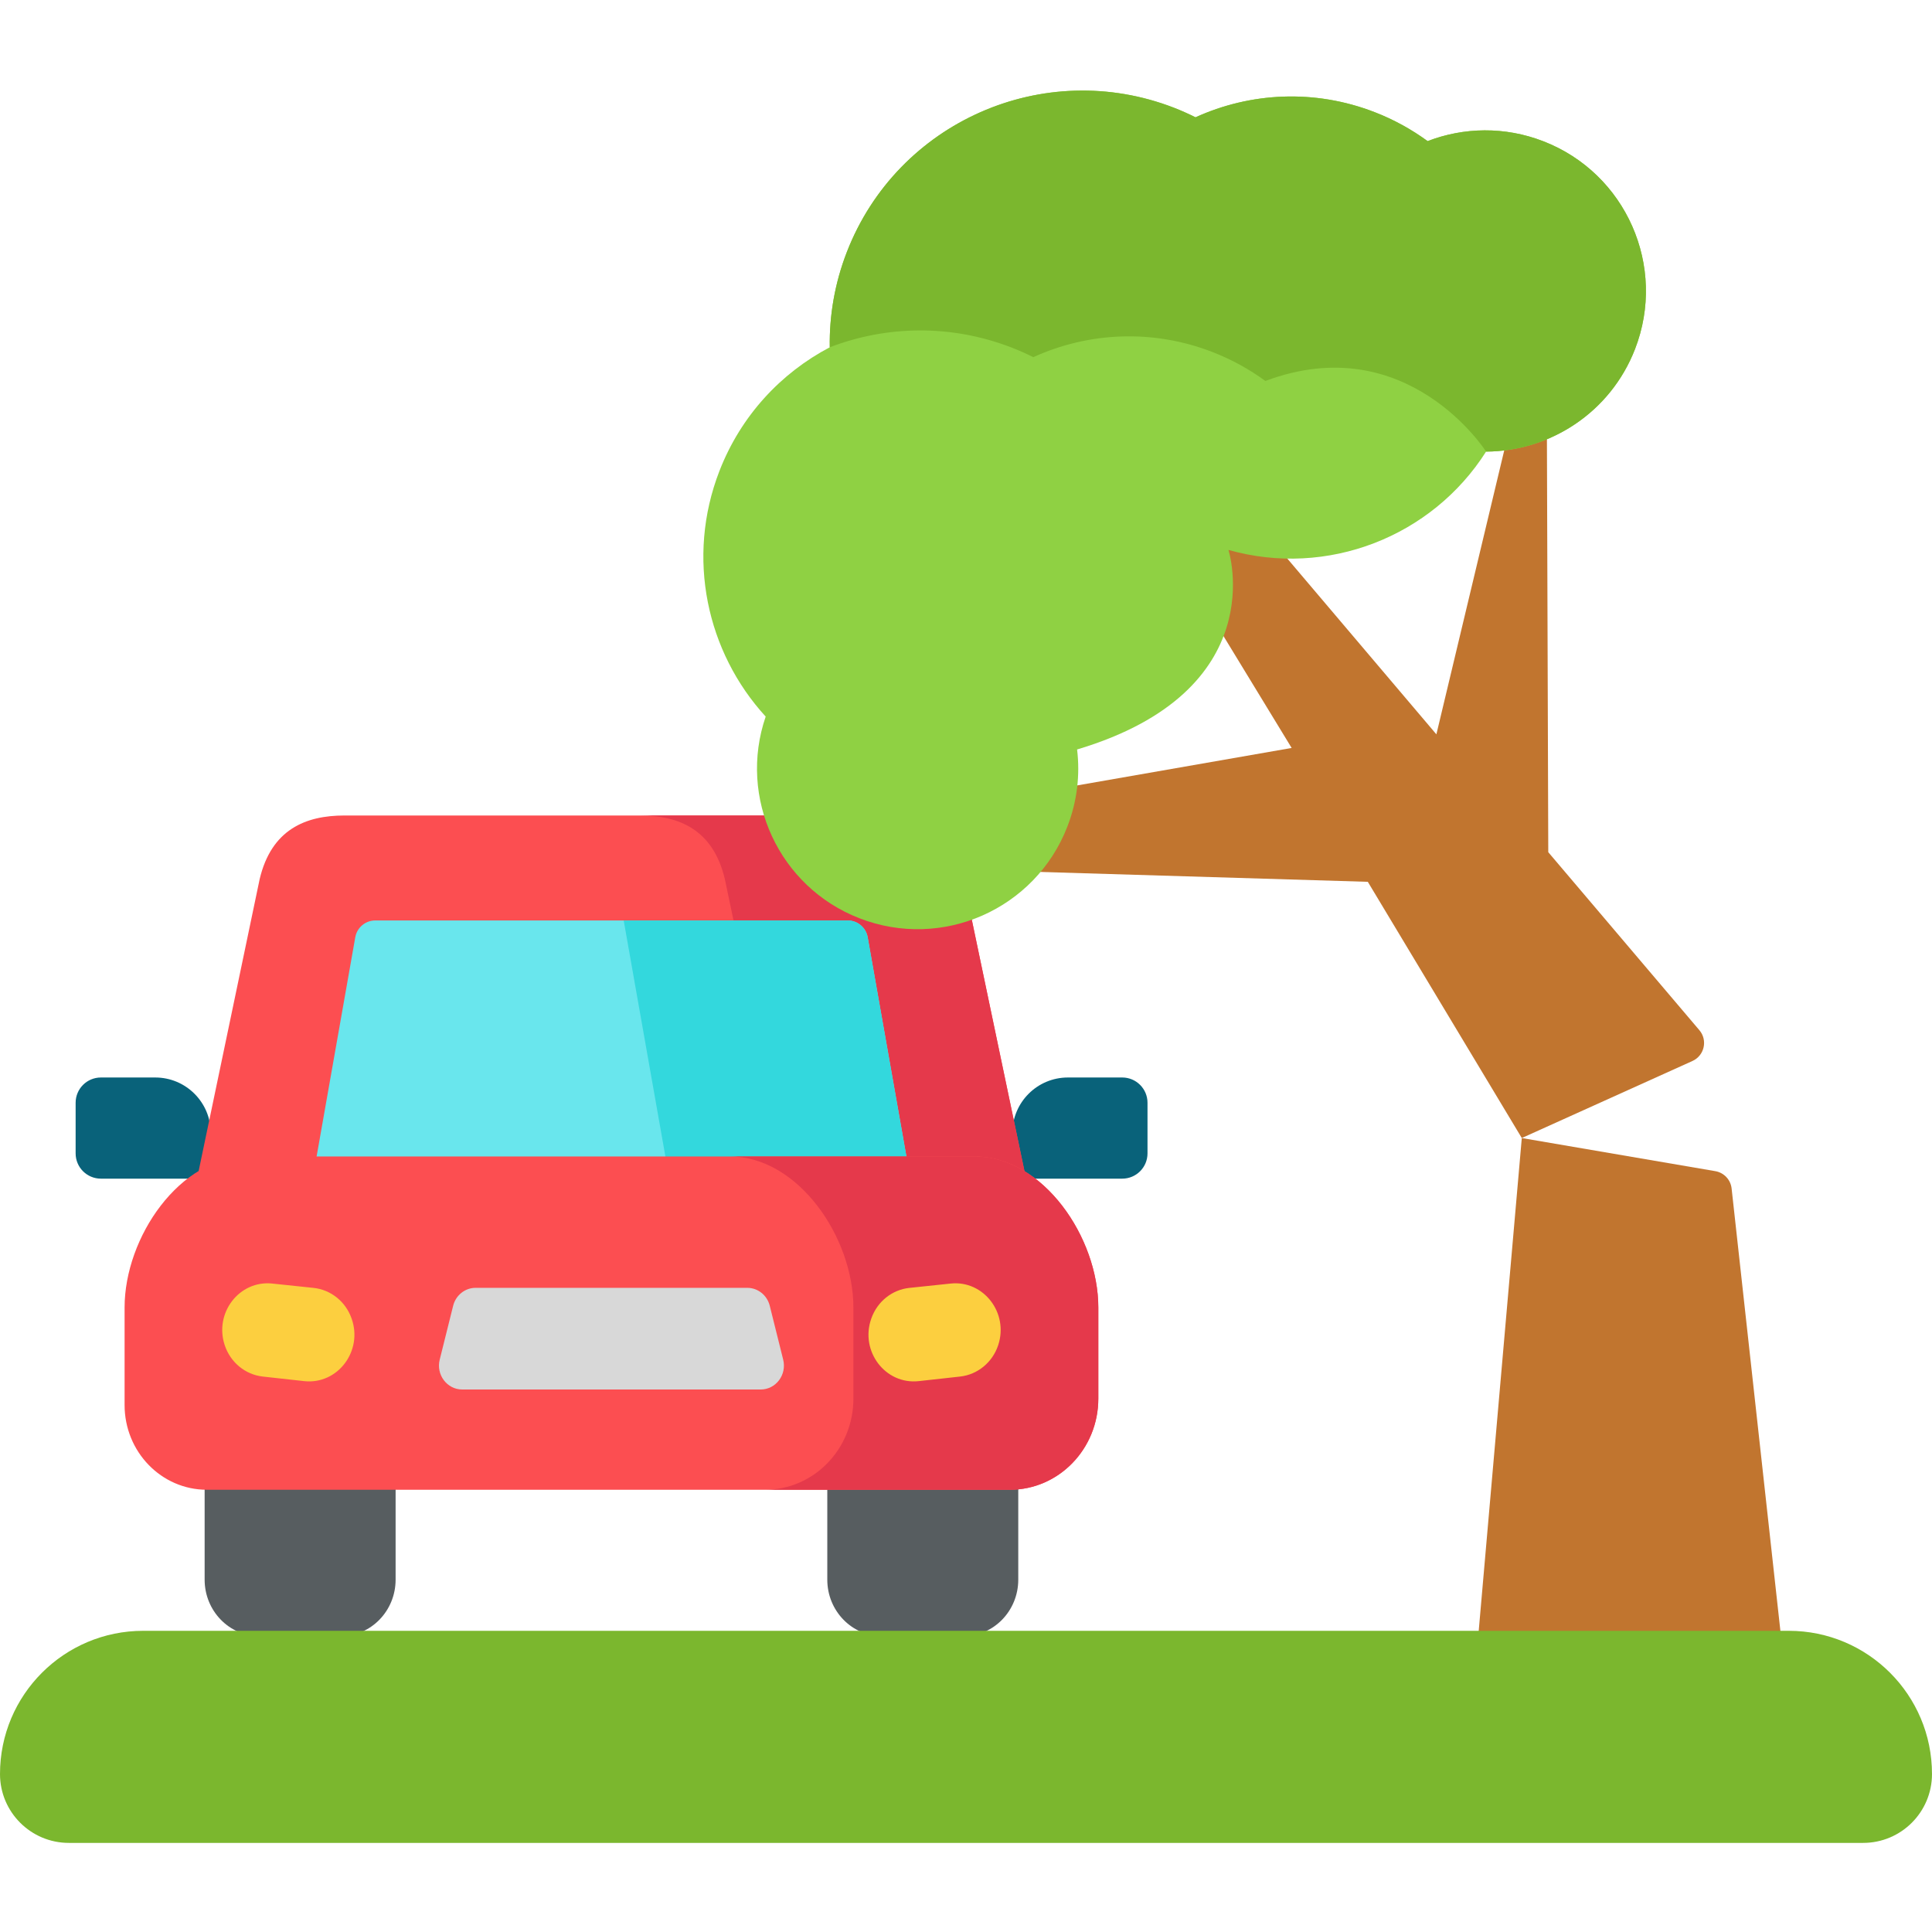 <svg height="512pt" viewBox="0 -24 512.001 512" width="512pt" xmlns="http://www.w3.org/2000/svg"><path d="m55.855 288.355h-29.117c-3.699 0-6.695-2.996-6.695-6.695v-13.418c0-3.699 2.996-6.695 6.695-6.695h14.402c8.125 0 14.715 6.586 14.715 14.715zm0 0" fill="#09627a"/><path d="m268.289 288.355h29.117c3.699 0 6.695-2.996 6.695-6.695v-13.418c0-3.699-2.996-6.695-6.695-6.695h-14.402c-8.125 0-14.715 6.586-14.715 14.715zm0 0" fill="#09627a"/><path d="m55.203 364.484c-.324 0-.652-.008-.973-.023v30.16c0 8.27 6.504 14.977 14.531 14.977h21.543c8.027 0 14.535-6.707 14.535-14.977v-30.137zm0 0" fill="#575d60"/><path d="m220.219 364.484c-.328 0-.652-.008-.977-.023v30.16c0 8.27 6.508 14.977 14.535 14.977h21.543c8.023 0 14.531-6.707 14.531-14.977v-30.137zm0 0" fill="#575d60"/><path d="m272.246 289.949-16.965-80.973c-3.125-13.168-12.164-16.863-22.496-16.863h-141.477c-10.332 0-19.371 3.695-22.496 16.863 0 0-16.832 80.48-16.922 80.953l220.363.051c0-.008-.004-.02-.008-.031zm0 0" fill="#fc4e51"/><path d="m192.098 208.977 16.965 80.973c0 .004 0 .012.004.016l63.188.016c-.004-.012-.004-.02-.008-.031l-16.965-80.973c-3.125-13.168-12.164-16.863-22.496-16.863h-63.184c10.332 0 19.371 3.695 22.496 16.863zm0 0" fill="#e5394b"/><path d="m81.387 296.746 12.766-72.371c.453-2.57 2.688-4.445 5.301-4.445h125.188c2.613 0 4.848 1.875 5.301 4.445l12.797 72.41zm0 0" fill="#69e6ed"/><path d="m242.738 296.785-12.793-72.41c-.457-2.57-2.691-4.445-5.301-4.445h-59.359l13.578 76.84zm0 0" fill="#33d8dd"/><path d="m267.621 370.801h-212.812c-12.035 0-21.793-10.055-21.793-22.457v-25.828c0-18.629 14.652-40.043 32.727-40.043h192.594c18.078 0 32.73 21.414 32.73 40.043v24.129c0 13.344-10.496 24.156-23.445 24.156zm0 0" fill="#fc4e51"/><path d="m258.336 282.473h-64.902c18.078 0 32.73 21.418 32.73 40.043v24.129c0 13.344-10.496 24.16-23.445 24.16h64.902c12.949 0 23.445-10.816 23.445-24.16v-24.129c0-18.625-14.652-40.043-32.73-40.043zm0 0" fill="#e5394b"/><path d="m251.938 316.156-10.938 1.148c-4.582.48-8.496 3.613-10.078 8.07l-.023.066c-3.059 8.617 3.719 17.551 12.574 16.574l10.961-1.211c4.652-.516 8.594-3.762 10.102-8.328 2.824-8.543-3.883-17.23-12.598-16.32zm0 0" fill="#fccf3f"/><path d="m72.145 316.156 10.938 1.148c4.582.48 8.496 3.613 10.078 8.07l.023.066c3.055 8.617-3.723 17.551-12.578 16.574l-10.957-1.211c-4.656-.516-8.594-3.762-10.102-8.328-2.824-8.543 3.883-17.23 12.598-16.32zm0 0" fill="#fccf3f"/><path d="m201.598 344.23h-79.113c-4.016 0-6.957-3.906-5.957-7.914l3.559-14.266c.695-2.805 3.148-4.762 5.953-4.762h72c2.809 0 5.258 1.957 5.957 4.762l3.555 14.266c1.004 4.008-1.938 7.914-5.953 7.914zm0 0" fill="#d8d8d8"/><path d="m403.293 277.59 45.227-20.418c3.172-1.434 4.086-5.508 1.836-8.16l-40.047-47.176-.41-125.027-6.875.191-22.367 93.605-66.059-77.891-15.648 10.34 43.352 71.16-91.062 15.906.512 16.234 110.734 3.336zm0 0" fill="#c1752f"/><path d="m409.016 13.438c-10.273-3.988-21.152-3.715-30.684-.043-4.223-3.086-8.906-5.688-14.016-7.668-16-6.211-33.012-5.227-47.492 1.359-1.844-.918-3.738-1.77-5.695-2.531-34.5-13.383-73.316 3.73-86.703 38.23-3.223 8.305-4.66 16.859-4.531 25.25-12.918 6.801-23.543 18.102-29.238 32.781-8.922 23.004-3.352 48.047 12.258 65.086-7.371 21.496 3.492 45.164 24.867 53.457 21.914 8.504 46.574-2.371 55.078-24.285 2.617-6.742 3.395-13.742 2.582-20.453 52.113-15.57 40.113-52.883 40.113-52.883 26.18 7.414 53.945-3.48 68.277-26.059 16.969-.09 32.953-10.383 39.469-27.164 8.504-21.914-2.371-46.574-24.285-55.078zm0 0" fill="#8fd143"/><path d="m409.016 13.438c-10.273-3.988-21.152-3.715-30.684-.043-4.223-3.086-8.906-5.688-14.016-7.668-16-6.211-33.012-5.227-47.492 1.359-1.844-.918-3.738-1.77-5.695-2.531-34.496-13.383-73.316 3.73-86.703 38.23-3.223 8.305-4.66 16.859-4.531 25.25 14.996-5.758 32.094-6.18 48.246.09 1.957.758 3.852 1.609 5.695 2.527 14.48-6.586 31.492-7.566 47.492-1.359 5.109 1.984 9.793 4.582 14.016 7.668 37.582-14.105 58.488 18.719 58.488 18.719 16.973-.09 32.957-10.383 39.469-27.164 8.504-21.914-2.371-46.574-24.285-55.078zm0 0" fill="#7bb72e"/><path d="m403.293 277.59-12.484 142.793h82.359l-14.273-129.43c-.258-2.32-2.02-4.191-4.32-4.586zm0 0" fill="#c1752f"/><path d="m18.246 464.387h475.508c10.078 0 18.246-8.172 18.246-18.25 0-20.965-16.992-37.957-37.957-37.957h-436.086c-20.965 0-37.957 16.992-37.957 37.957 0 10.078 8.172 18.25 18.246 18.25zm0 0" fill="#7bb72e"/></svg>